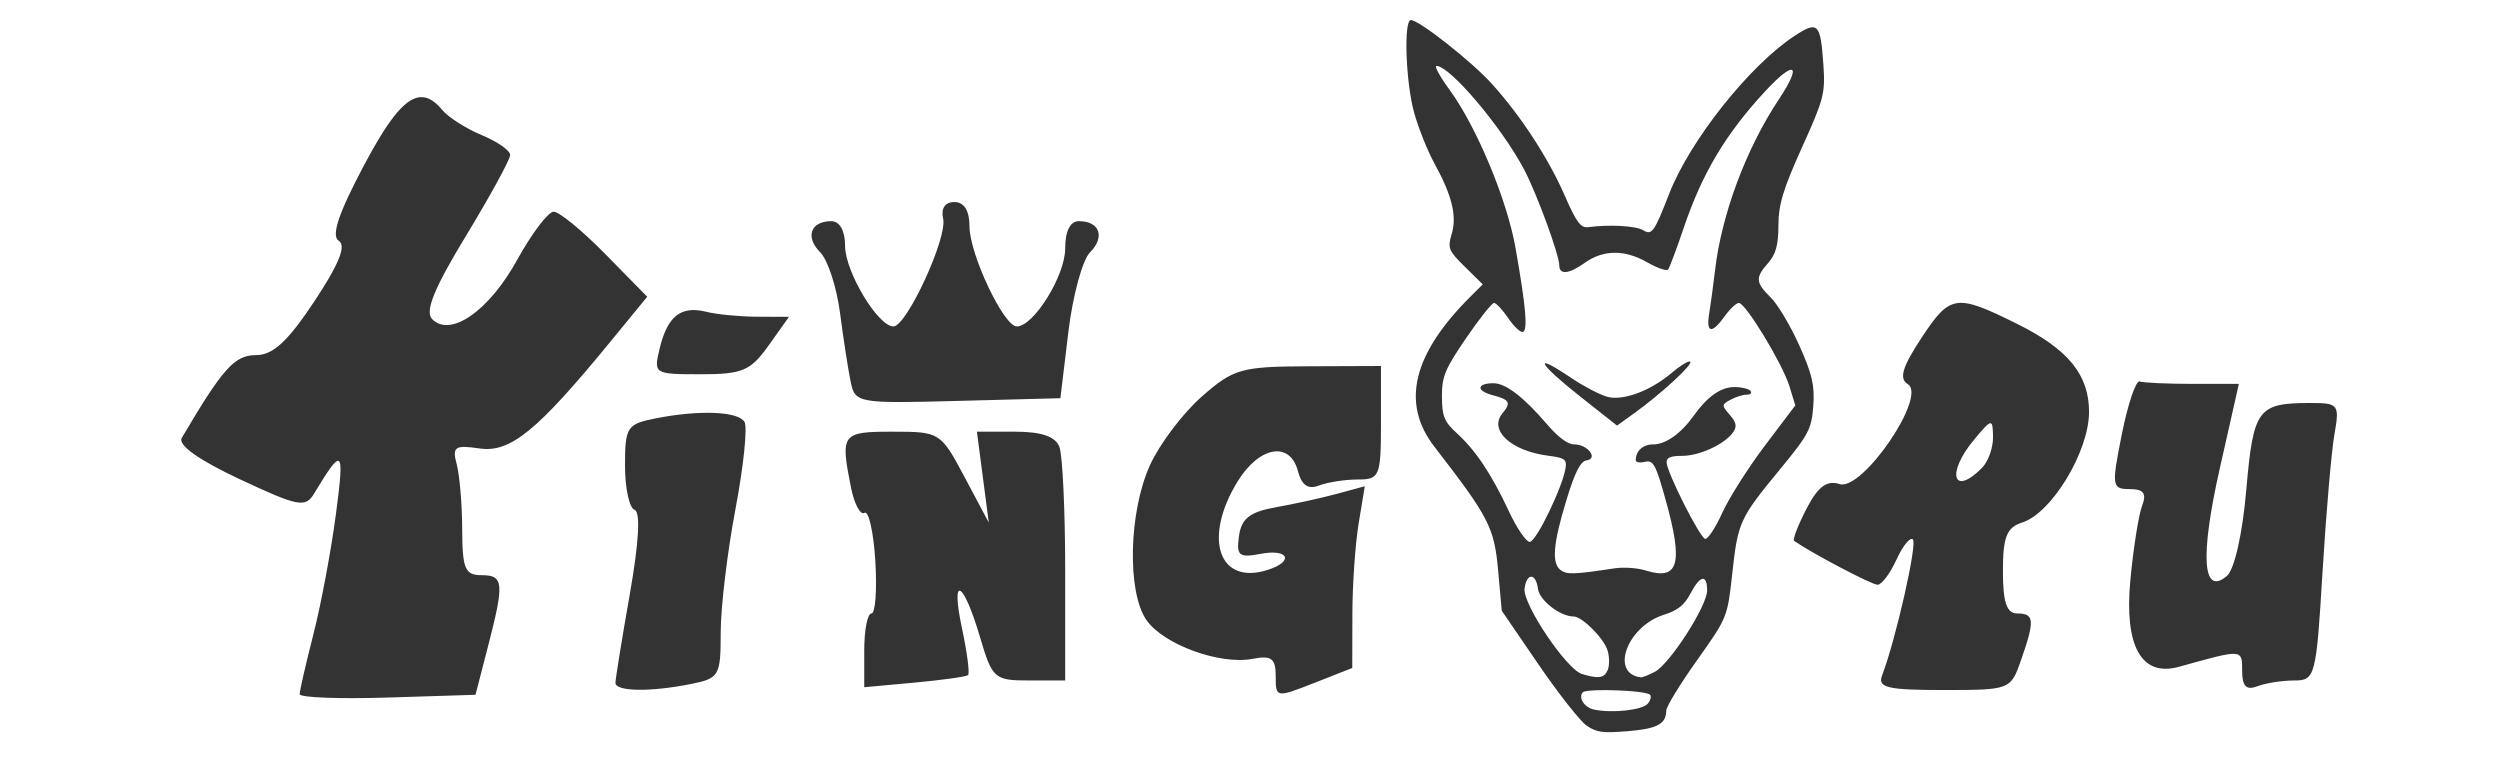 <?xml version="1.0" encoding="UTF-8" standalone="no"?>
<svg
   xmlns:dc="http://purl.org/dc/elements/1.1/"
   xmlns:cc="http://creativecommons.org/ns#"
   xmlns:rdf="http://www.w3.org/1999/02/22-rdf-syntax-ns#"
   xmlns:svg="http://www.w3.org/2000/svg"
   xmlns="http://www.w3.org/2000/svg"
   xmlns:sodipodi="http://sodipodi.sourceforge.net/DTD/sodipodi-0.dtd"
   xmlns:inkscape="http://www.inkscape.org/namespaces/inkscape"
   width="696.701"
   height="217"
   viewBox="0 0 184.336 57.415"
   version="1.1"
   id="svg17"
   inkscape:version="1.0.1 (3bc2e813f5, 2020-09-07)"
   sodipodi:docname="l1.svg">
  <defs
     id="defs11" />
  <sodipodi:namedview
     id="base"
     pagecolor="#ffffff"
     bordercolor="#666666"
     borderopacity="1.0"
     inkscape:pageopacity="0.0"
     inkscape:pageshadow="2"
     inkscape:zoom="0.35"
     inkscape:cx="400"
     inkscape:cy="560"
     inkscape:document-units="mm"
     inkscape:current-layer="layer1"
     inkscape:document-rotation="0"
     showgrid="false"
     units="px"
     inkscape:window-width="1920"
     inkscape:window-height="1007"
     inkscape:window-x="1368"
     inkscape:window-y="0"
     inkscape:window-maximized="1" />
  <g
     inkscape:label="Layer 1"
     inkscape:groupmode="layer"
     id="layer1">
    <path
       id="path264"
       style="fill:#333333;stroke-width:0.706"
       d="m 104.031,1.476 c -0.541,0 -0.383,4.58 0.236,6.818 0.314,1.134 0.988,2.823 1.499,3.754 1.302,2.371 1.671,3.883 1.272,5.212 -0.31,1.035 -0.233,1.227 0.978,2.416 l 1.315,1.292 -0.901,0.896 c -4.264,4.239 -5.141,7.871 -2.672,11.065 4.037,5.222 4.42,5.965 4.704,9.12 l 0.269,2.982 2.7,3.947 c 1.485,2.171 3.09,4.21 3.566,4.53 0.744,0.501 1.17,0.558 3.019,0.406 2.181,-0.18 2.832,-0.528 2.843,-1.518 0.003,-0.291 1.021,-1.956 2.261,-3.7 2.239,-3.148 2.258,-3.195 2.604,-6.378 0.415,-3.816 0.541,-4.092 3.521,-7.711 2.12,-2.574 2.328,-2.97 2.456,-4.665 0.114,-1.509 -0.077,-2.338 -1.028,-4.467 -0.642,-1.438 -1.59,-3.03 -2.106,-3.537 -1.13,-1.112 -1.156,-1.462 -0.185,-2.56 0.56,-0.634 0.746,-1.324 0.749,-2.759 0.002,-1.53 0.35,-2.683 1.738,-5.751 1.622,-3.587 1.725,-3.987 1.575,-6.131 -0.212,-3.032 -0.4,-3.218 -2.119,-2.094 -3.321,2.172 -7.733,7.73 -9.257,11.662 -1.086,2.802 -1.273,3.065 -1.904,2.672 -0.525,-0.327 -2.517,-0.439 -4.054,-0.228 -0.552,0.076 -0.876,-0.359 -1.723,-2.303 -1.203,-2.761 -3.255,-5.911 -5.379,-8.259 -1.505,-1.664 -5.371,-4.709 -5.978,-4.709 z m 1.883,3.383 c 0.995,0 4.776,4.461 6.452,7.612 0.925,1.738 2.608,6.323 2.608,7.103 0,0.707 0.723,0.634 1.866,-0.187 1.365,-0.981 2.95,-0.998 4.605,-0.051 0.745,0.426 1.442,0.668 1.55,0.538 0.107,-0.13 0.624,-1.507 1.149,-3.059 1.357,-4.016 3.082,-6.915 5.98,-10.052 2.21,-2.393 2.793,-2.076 1.039,0.564 -2.416,3.635 -4.223,8.476 -4.707,12.615 -0.127,1.085 -0.32,2.512 -0.429,3.171 -0.241,1.456 0.187,1.535 1.137,0.211 0.39,-0.543 0.862,-0.987 1.05,-0.987 0.497,0 3.216,4.479 3.726,6.138 l 0.436,1.417 -2.242,2.966 c -1.233,1.632 -2.651,3.865 -3.149,4.964 -0.499,1.098 -1.065,1.958 -1.257,1.91 -0.399,-0.1 -2.809,-4.873 -2.84,-5.625 -0.015,-0.367 0.278,-0.494 1.143,-0.494 1.279,0 3.123,-0.851 3.751,-1.73 0.309,-0.433 0.254,-0.732 -0.239,-1.296 -0.607,-0.695 -0.604,-0.752 0.045,-1.108 0.377,-0.207 0.917,-0.376 1.199,-0.376 0.282,0 0.409,-0.127 0.282,-0.282 -0.128,-0.155 -0.66,-0.282 -1.183,-0.282 -1.001,0 -2.003,0.705 -3.003,2.114 -0.928,1.308 -2.065,2.114 -2.981,2.114 -0.765,0 -1.29,0.476 -1.29,1.17 0,0.153 0.309,0.204 0.687,0.114 0.603,-0.143 0.786,0.193 1.503,2.757 1.329,4.749 0.984,6.014 -1.432,5.263 -0.648,-0.201 -1.641,-0.27 -2.35,-0.162 -2.955,0.45 -3.501,0.467 -3.952,0.124 -0.671,-0.511 -0.55,-1.95 0.436,-5.178 0.627,-2.054 1.029,-2.844 1.48,-2.91 0.886,-0.13 0.086,-1.178 -0.9,-1.178 -0.485,0 -1.183,-0.514 -2.011,-1.48 -1.721,-2.01 -3.05,-3.03 -3.945,-3.03 -1.252,0 -1.296,0.56 -0.068,0.881 1.259,0.329 1.379,0.55 0.724,1.336 -1.032,1.24 0.632,2.782 3.377,3.128 1.187,0.15 1.364,0.27 1.282,0.868 -0.19,1.377 -2.174,5.486 -2.649,5.486 -0.265,0 -0.957,-1.015 -1.536,-2.255 -1.29,-2.76 -2.44,-4.483 -3.853,-5.773 -0.914,-0.834 -1.076,-1.234 -1.085,-2.678 -0.009,-1.479 0.22,-2.034 1.772,-4.305 0.981,-1.434 1.912,-2.608 2.07,-2.608 0.158,0 0.635,0.512 1.06,1.137 0.426,0.626 0.912,1.074 1.081,0.995 0.357,-0.166 0.202,-1.888 -0.561,-6.21 -0.625,-3.539 -2.875,-8.929 -4.86,-11.639 -0.71,-0.969 -1.145,-1.762 -0.967,-1.762 z m -74.678,2.314 c -0.155,-0.02 -0.312,-0.012 -0.471,0.027 -1.065,0.257 -2.259,1.843 -3.935,5.003 -1.878,3.543 -2.429,5.195 -1.85,5.553 0.57,0.353 0.015,1.728 -1.805,4.469 -1.972,2.972 -3.049,3.96 -4.314,3.96 -1.563,0 -2.443,0.984 -5.459,6.107 -0.306,0.52 1.247,1.624 4.283,3.046 4.299,2.014 4.832,2.118 5.469,1.064 2.119,-3.505 2.257,-3.377 1.617,1.491 -0.352,2.68 -1.098,6.664 -1.658,8.854 -0.56,2.19 -1.018,4.187 -1.018,4.436 0,0.251 2.917,0.363 6.482,0.251 l 6.482,-0.203 0.913,-3.528 c 1.225,-4.736 1.176,-5.292 -0.471,-5.292 -1.212,0 -1.412,-0.473 -1.421,-3.351 -0.005,-1.843 -0.188,-4.014 -0.405,-4.825 -0.347,-1.292 -0.141,-1.436 1.683,-1.168 2.264,0.332 4.254,-1.29 9.626,-7.846 l 2.738,-3.34 -3.083,-3.141 c -1.695,-1.727 -3.413,-3.136 -3.817,-3.131 -0.404,0.006 -1.613,1.602 -2.686,3.548 -2.077,3.765 -4.906,5.742 -6.268,4.38 -0.56,-0.56 0.125,-2.252 2.488,-6.144 1.794,-2.954 3.261,-5.639 3.261,-5.967 0,-0.327 -0.942,-0.985 -2.093,-1.462 -1.151,-0.477 -2.46,-1.309 -2.908,-1.849 -0.466,-0.561 -0.915,-0.883 -1.38,-0.944 z m 39.139,7.723 c -0.693,0 -1.006,0.464 -0.832,1.235 0.319,1.415 -2.694,7.938 -3.666,7.938 -1.138,0 -3.564,-4.036 -3.564,-5.93 0,-1.124 -0.393,-1.831 -1.017,-1.831 -1.532,0 -1.945,1.17 -0.813,2.302 0.553,0.553 1.208,2.563 1.456,4.467 0.248,1.904 0.601,4.186 0.784,5.073 0.326,1.573 0.515,1.607 7.899,1.411 l 7.565,-0.2 0.586,-4.87 c 0.322,-2.678 1.039,-5.323 1.594,-5.878 1.134,-1.134 0.723,-2.305 -0.81,-2.305 -0.649,0 -1.017,0.732 -1.017,2.022 0,1.997 -2.324,5.74 -3.565,5.74 -0.966,0 -3.491,-5.339 -3.491,-7.38 0,-1.16 -0.392,-1.792 -1.11,-1.792 z m 73.947,7.455 c -0.932,0.128 -1.561,0.928 -2.601,2.499 -1.461,2.208 -1.719,3.063 -1.047,3.478 1.438,0.889 -3.352,7.899 -5.033,7.365 -0.944,-0.3 -1.594,0.183 -2.435,1.809 -0.631,1.22 -1.044,2.29 -0.919,2.378 1.297,0.907 5.726,3.237 6.153,3.237 0.304,0 0.932,-0.835 1.397,-1.855 0.465,-1.02 1.01,-1.691 1.211,-1.489 0.333,0.333 -1.274,7.424 -2.272,10.024 -0.348,0.908 0.378,1.081 4.53,1.081 4.913,0 4.951,-0.014 5.72,-2.222 1.02,-2.927 0.979,-3.423 -0.284,-3.423 -0.782,0 -1.058,-0.818 -1.058,-3.127 0,-2.514 0.279,-3.216 1.42,-3.578 2.178,-0.691 4.93,-5.242 4.93,-8.152 0,-2.743 -1.532,-4.623 -5.292,-6.49 -2.253,-1.119 -3.489,-1.664 -4.421,-1.536 z m -93.412,0.521 c -1.133,0.102 -1.817,0.976 -2.26,2.784 -0.47,1.919 -0.437,1.94 3.018,1.94 3.076,0 3.673,-0.253 5,-2.117 l 1.507,-2.117 -2.341,-0.009 c -1.288,-0.005 -2.976,-0.168 -3.752,-0.362 -0.233,-0.058 -0.452,-0.097 -0.659,-0.116 -0.181,-0.017 -0.352,-0.018 -0.514,-0.003 z m 73.654,3.783 c -0.202,0.018 -0.731,0.352 -1.273,0.815 -1.511,1.29 -3.441,2.046 -4.645,1.82 -0.523,-0.099 -1.817,-0.763 -2.876,-1.477 -2.818,-1.9 -2.348,-1.018 0.768,1.442 l 2.692,2.126 1.288,-0.927 c 1.972,-1.42 4.348,-3.609 4.111,-3.787 -0.015,-0.011 -0.037,-0.014 -0.066,-0.012 z m -22.74,0.332 -5.346,0.021 c -4.974,0.019 -5.522,0.175 -7.872,2.239 -1.389,1.22 -3.104,3.49 -3.811,5.046 -1.573,3.463 -1.705,9.367 -0.255,11.437 1.258,1.797 5.407,3.31 7.812,2.85 1.407,-0.269 1.711,-0.041 1.711,1.282 0,1.592 0.031,1.597 2.823,0.501 l 2.822,-1.109 0.008,-3.95 c 0.004,-2.172 0.212,-5.188 0.462,-6.7 l 0.454,-2.75 -2.049,0.556 c -1.127,0.306 -3.16,0.754 -4.519,0.995 -1.902,0.338 -2.524,0.824 -2.707,2.111 -0.207,1.458 -0.004,1.627 1.587,1.323 2.084,-0.398 2.498,0.558 0.514,1.188 -3.589,1.139 -4.772,-2.316 -2.224,-6.495 1.606,-2.635 3.882,-3.037 4.469,-0.79 0.272,1.04 0.749,1.366 1.551,1.058 0.637,-0.244 1.926,-0.444 2.864,-0.444 1.613,0 1.706,-0.229 1.706,-4.185 z m 55.944,1.138 c -0.275,-0.097 -0.866,1.65 -1.313,3.881 -0.769,3.84 -0.738,4.057 0.576,4.057 1.029,0 1.267,0.318 0.918,1.226 -0.259,0.674 -0.65,3.152 -0.87,5.505 -0.455,4.867 0.826,7.14 3.588,6.371 4.729,-1.318 4.657,-1.322 4.657,0.303 0,1.135 0.305,1.446 1.116,1.135 0.614,-0.236 1.839,-0.428 2.722,-0.428 1.547,0 1.623,-0.29 2.085,-7.938 0.263,-4.366 0.661,-8.969 0.884,-10.23 0.384,-2.172 0.293,-2.293 -1.732,-2.293 -3.938,0 -4.247,0.414 -4.769,6.398 -0.288,3.303 -0.878,5.899 -1.446,6.371 -1.782,1.479 -1.971,-1.459 -0.51,-7.939 l 1.408,-6.24 h -3.407 c -1.874,0 -3.632,-0.08 -3.907,-0.177 z m -105.147,2.321 c -1.186,-0.044 -2.716,0.09 -4.332,0.413 -2.058,0.412 -2.205,0.642 -2.205,3.469 0,1.665 0.317,3.134 0.704,3.263 0.451,0.151 0.324,2.392 -0.352,6.232 -0.581,3.299 -1.056,6.235 -1.056,6.526 0,0.644 2.572,0.685 5.555,0.088 2.099,-0.42 2.205,-0.602 2.205,-3.803 0,-1.849 0.49,-5.945 1.089,-9.102 0.599,-3.157 0.898,-6.05 0.664,-6.428 -0.243,-0.393 -1.085,-0.616 -2.272,-0.66 z m 94.119,0.763 c 0.184,-0.029 0.204,0.316 0.215,1.009 0.013,0.795 -0.358,1.828 -0.823,2.293 -2.135,2.135 -2.633,0.381 -0.588,-2.074 0.665,-0.798 1.012,-1.2 1.196,-1.228 z m -80.914,0.621 c -3.771,0 -3.874,0.139 -3.075,4.134 0.241,1.206 0.688,2.039 0.993,1.851 0.305,-0.188 0.663,1.405 0.796,3.54 0.133,2.136 0.004,3.882 -0.287,3.881 -0.291,-5.3e-4 -0.529,1.223 -0.529,2.718 v 2.718 l 3.704,-0.34 c 2.037,-0.187 3.814,-0.436 3.949,-0.552 0.134,-0.117 -0.064,-1.658 -0.441,-3.424 -0.864,-4.052 0.078,-3.602 1.329,0.635 0.9,3.047 1.054,3.183 3.608,3.183 h 2.668 v -8.056 c 0,-4.431 -0.192,-8.558 -0.428,-9.172 -0.292,-0.761 -1.328,-1.116 -3.255,-1.116 h -2.827 l 0.438,3.352 0.438,3.351 -1.783,-3.351 c -1.761,-3.311 -1.825,-3.352 -5.297,-3.352 z m 47.08,10.692 c 0.209,0.002 0.417,0.296 0.493,0.883 0.111,0.865 1.634,2.051 2.632,2.051 0.631,0 2.245,1.624 2.509,2.524 0.136,0.465 0.139,1.102 0.006,1.416 -0.258,0.609 -0.671,0.674 -1.902,0.3 -1.146,-0.348 -4.378,-5.159 -4.231,-6.298 0.076,-0.586 0.284,-0.877 0.492,-0.876 z m 12.62,0.16 c 0.218,-0.04 0.348,0.244 0.348,0.861 0,1.137 -2.75,5.41 -3.854,5.99 -0.453,0.238 -0.913,0.423 -1.022,0.41 -2.316,-0.26 -1.029,-3.762 1.697,-4.616 1.007,-0.316 1.507,-0.715 1.948,-1.558 0.358,-0.683 0.665,-1.048 0.884,-1.088 z m -7.265,8.204 c 1.349,-0.003 3.118,0.126 3.384,0.326 0.14,0.105 0.075,0.407 -0.146,0.671 -0.396,0.474 -2.61,0.719 -3.957,0.438 -0.711,-0.149 -1.181,-0.859 -0.841,-1.272 0.092,-0.111 0.75,-0.161 1.56,-0.163 z" />
  </g>
</svg>
